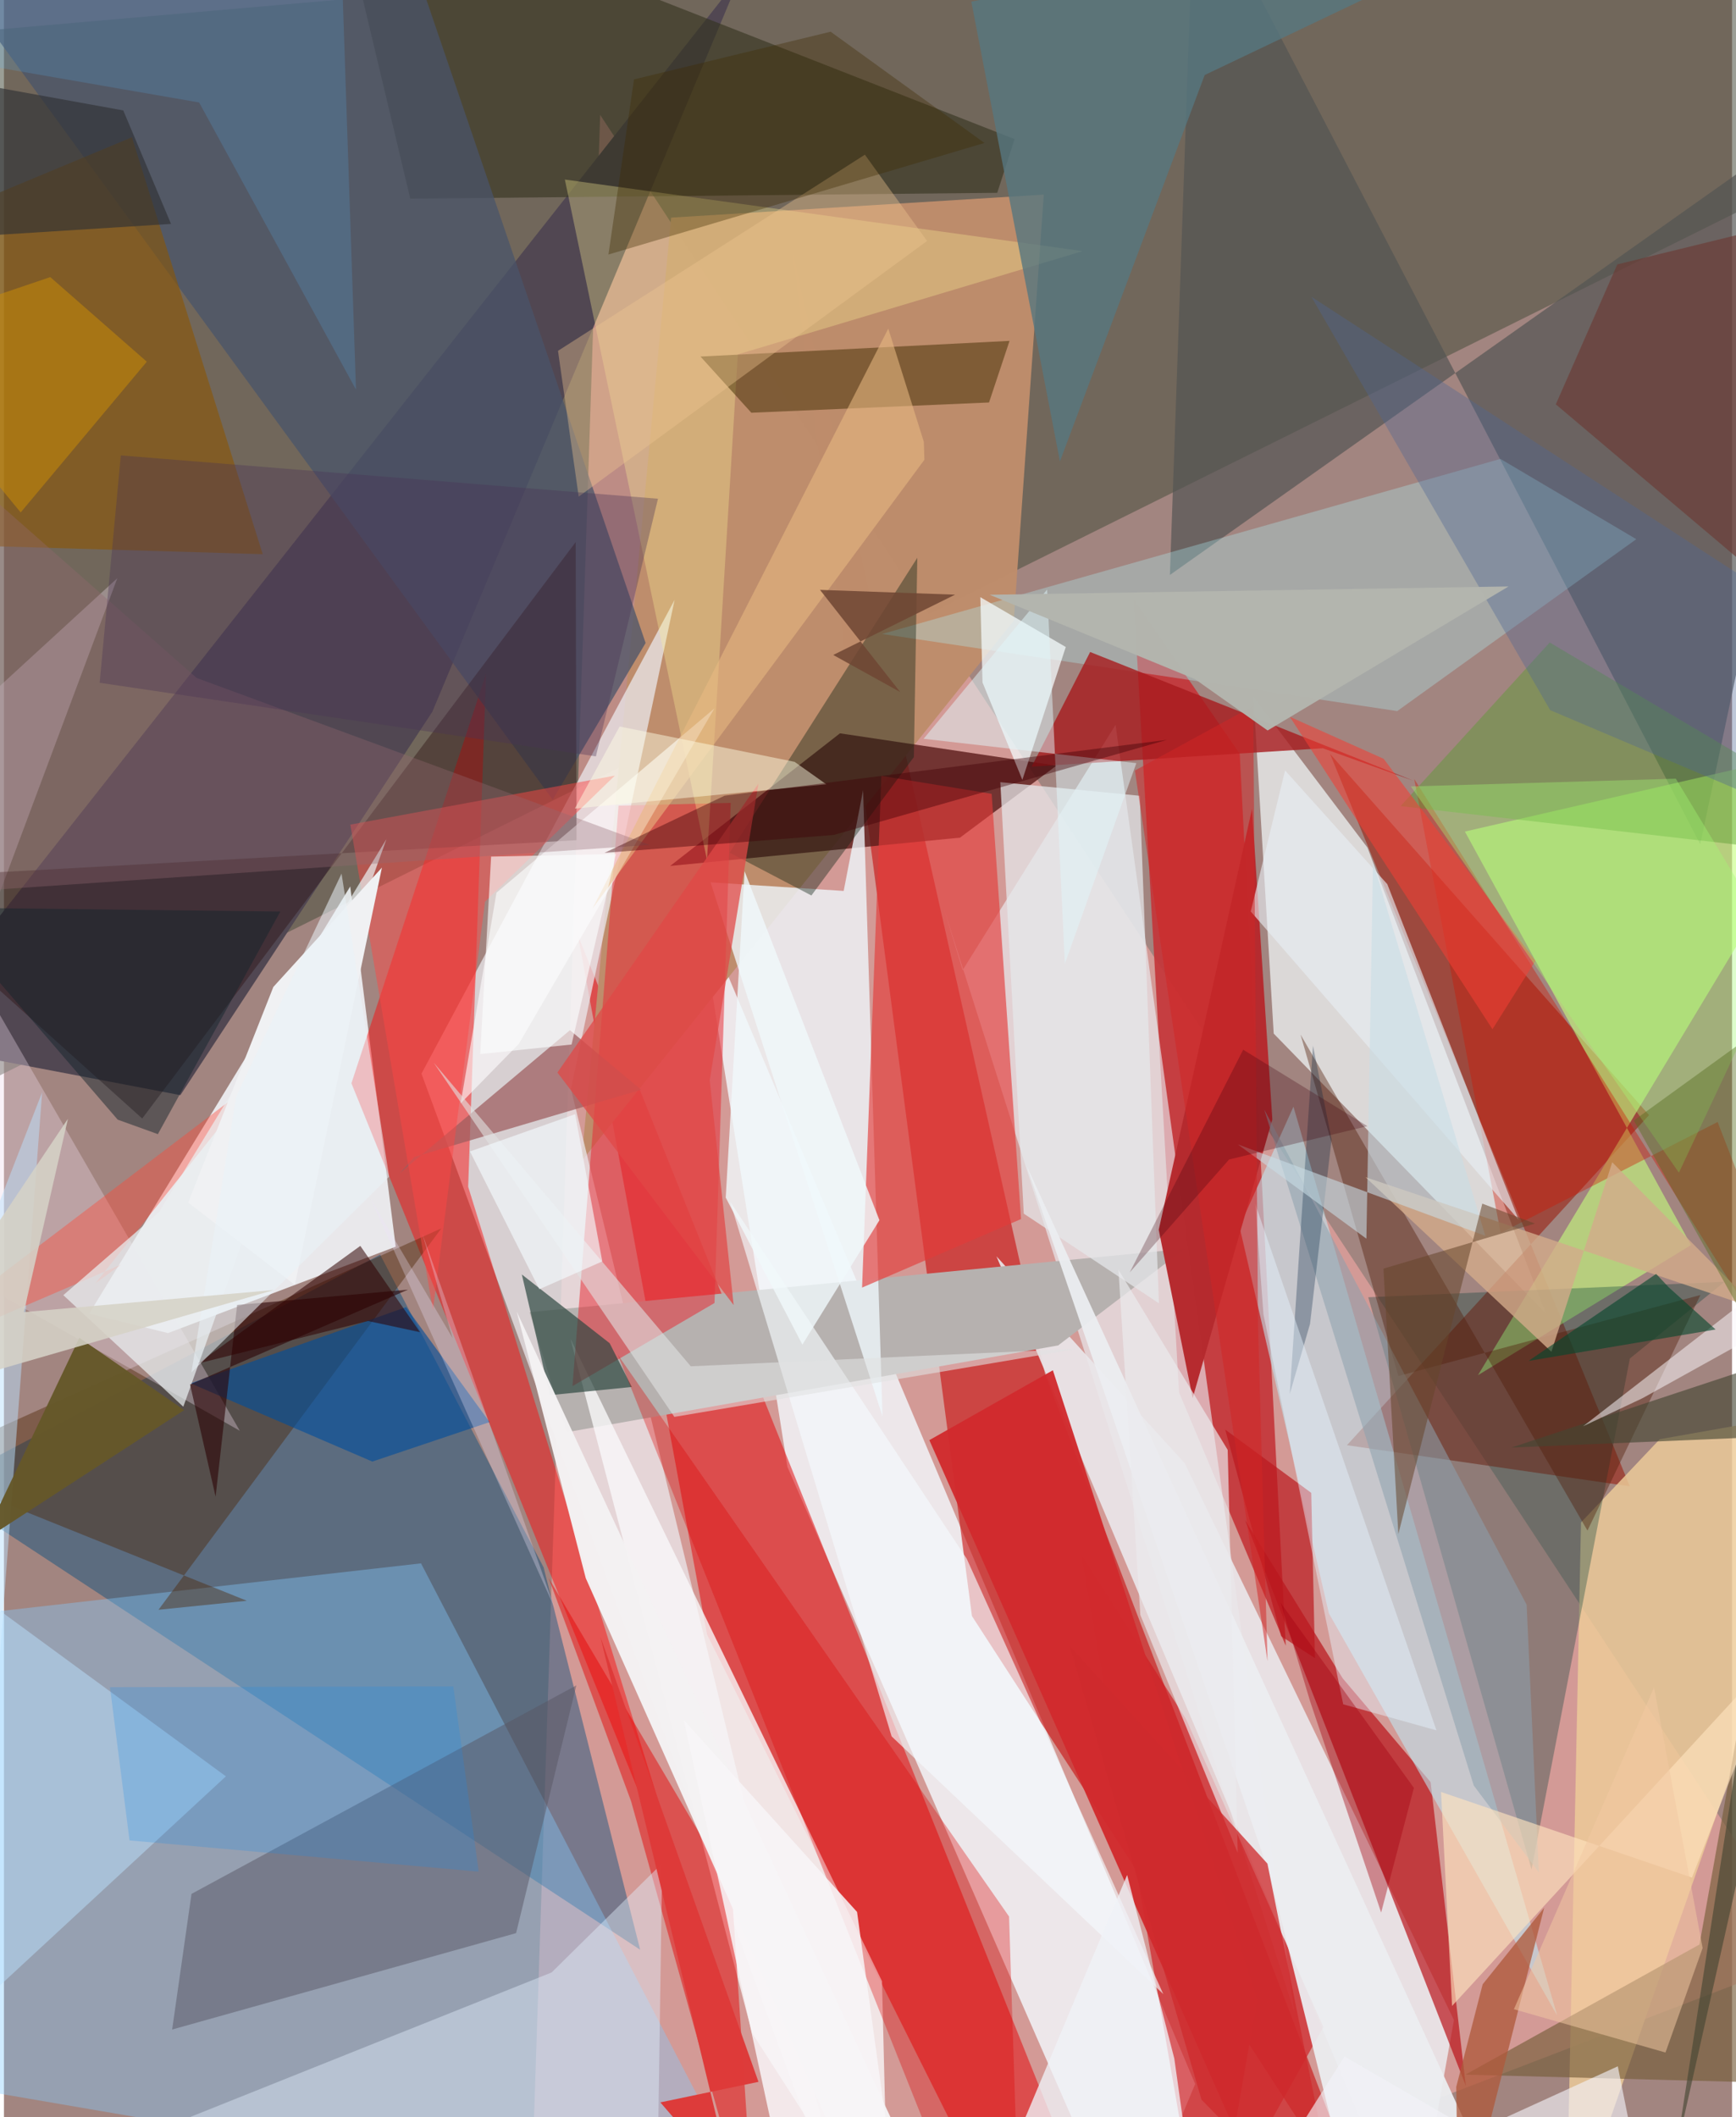 <svg xmlns="http://www.w3.org/2000/svg" width="228" height="278" viewBox="0 0 836 1024"><path fill="#a28580" d="M0 0h836v1024H0z"/><path fill="#494d3d" fill-opacity=".545" d="M872.12-62L-41.659 17.627l-5.59 524.974L887.046 78.456z"/><path fill="#fdaca8" fill-opacity=".541" d="M874.152 945.776L508.355 1086H254.39L288.424 55.576z"/><path fill="#efeef1" fill-opacity=".914" d="M543.574 1086L379.011 709.471l-43.11-271.685 240.375 570.18z"/><path fill="#c7100f" fill-opacity=".612" d="M381.563 122.302L468.29 781.63 665.345 1086 503.76 665.07z"/><path fill="#f5fafe" fill-opacity=".847" d="M41.23 635.393l126.286-206.648 21.999 174.239L79.369 644.77z"/><path fill="#e41012" fill-opacity=".549" d="M487.84 1086l21.324-56.057-231.507-577.62 62.484 338.237z"/><path fill="#be8d6b" fill-opacity=".988" d="M503.041 94.118l-180.27 11.145-43.412 456.413 209.168-261.505z"/><path fill="#c4373a" fill-opacity=".929" d="M597.84 364.617l22.268 431.393-51.65-122.621-21.874-383.3z"/><path fill="#024a7e" fill-opacity=".431" d="M181.985 606.82l-213.99 112.689 339.78 223.513-46.714-184.953z"/><path fill="#eaf0f0" fill-opacity=".78" d="M614.27 499.907l-9.768-162.773 55.125 72.836 86.267 225.29z"/><path fill="#ebebef" fill-opacity=".722" d="M201.99 519.289l122.445-229.15-50.143 236.52L410.265 1086z"/><path fill="#edf9ff" fill-opacity=".584" d="M537.764 350.598l-73.98 118.64-9.118-29.913 169.578 534.008z"/><path fill="#82ccff" fill-opacity=".384" d="M201.76 756.138L-2.612 779.303-62 1002.362l429.96 73.757z"/><path fill="#991a09" fill-opacity=".557" d="M795.858 539.332L649.688 699l136.852 19.877-144.999-354.238z"/><path fill="#eae6ea" fill-opacity=".91" d="M701.48 977.026L571.227 707.72l-91.078-100.074L681.965 1086z"/><path fill="#514752" fill-opacity=".992" d="M207.215 344.293L85.356 529.683l-135.335-25.798 406.306-515.64z"/><path fill="#5b1c1b" fill-opacity=".804" d="M509.127 370.327l-46.63 34.815-140.2 13.686 82.134-64.142z"/><path fill="#b6b1af" d="M272.232 692.708l237.755-41.974 61.204-46.759-316.95 30.693z"/><path fill="#f0f8fd" fill-opacity=".78" d="M406.238 430.917l9.387-48.713 9.396 302.856-83.186-258.3z"/><path fill="#f8f8fa" fill-opacity=".792" d="M424.776 958.249L274.033 647.455l87.886 335.831L427.897 1086z"/><path fill="#535453" fill-opacity=".682" d="M576.015-62l-11.966 340.09L898 41.908l-77.38 366.416z"/><path fill="#fb0b0c" fill-opacity=".478" d="M341.636 951.902l-117.06-377.9 8.655-248.14-65.133 198.079z"/><path fill="#edcb99" fill-opacity=".831" d="M801.028 696.088L898 678.936 755.685 1086l7.238-349.638z"/><path fill="#b9131a" fill-opacity=".698" d="M600.433 735.285l106.779 273.556-17.03-146.88-42.53-50.197z"/><path fill="#c4ff7e" fill-opacity=".6" d="M713.08 665.138L898 358.183 706.765 402.2l109.372 199.99z"/><path fill="#cf1e23" fill-opacity=".675" d="M579.376 1086l-58.155-334.036 50.689 79.609 66.388 148.845z"/><path fill="#033b37" fill-opacity=".322" d="M786.564 657.06l-47.562 247.137-78.989-276.761 172.38-7.477z"/><path fill="#e72c35" fill-opacity=".529" d="M343.745 630.212l7.837-241.886-54.264 1.347-22.287 280.75z"/><path fill="#beeaf4" fill-opacity=".569" d="M751.407 974.84L640.955 780.322l-43.24-187.054 26.107-57.992z"/><path fill="#31301b" fill-opacity=".569" d="M158.956-62l37.607 158.086 283.957-2.825 8.395-25.98z"/><path fill="#b0f5fc" fill-opacity=".31" d="M789.675 260.779l-65.72-38.816-299.129 84.668 249.2 37.296z"/><path fill="#4b2400" fill-opacity=".412" d="M117.491 774.24l-161.396-64.954 255.507-115.172L74.765 778.588z"/><path fill="#e33a39" fill-opacity=".639" d="M415.134 622.766l76.905-33.158-14.216-205.658-53.347-8.684z"/><path fill="#a81b1d" fill-opacity=".8" d="M638.043 361.911l43.828 15.707-156.405-62.268-28.292 55.453z"/><path fill="#e40606" fill-opacity=".482" d="M303.388 871.212L363.394 1086l-11.4-173.045-88.43-149.634z"/><path fill="#b52a2e" fill-opacity=".988" d="M613.607 541.457l-38.544 134.75-16.418-81.406 45.141-203.602z"/><path fill="#49546a" fill-opacity=".741" d="M183.286-62l127.129 372.988-44.96 75.832L-62-62z"/><path fill="#8c5502" fill-opacity=".588" d="M125.188 268.039l-177.275-5.248L-62 118.056 61.902 66.4z"/><path fill="#575563" fill-opacity=".494" d="M247.755 934.984L276.9 815.162 90.731 916.006l-9.362 65.598z"/><path fill="#755d39" fill-opacity=".639" d="M707.01 1003.427l190.99 5.08-49.937-223.891-27.825 155.877z"/><path fill="#efd9eb" fill-opacity=".341" d="M54.852 279.647L-62 592.098l176.088 99.911L-62 386.852z"/><path fill="#f5fcfe" fill-opacity=".733" d="M473.403 330.09l-1.063-41.257 41.338 24.102-21.007 64.257z"/><path fill="#2b1011" fill-opacity=".404" d="M66.887 540.982l209.697-278.79.401 144.19L-62 425.142z"/><path fill="#fdf295" fill-opacity=".325" d="M271.344 86.841l250.535 34.62-166.855 49.94-14.932 244.465z"/><path fill="#0d2114" fill-opacity=".396" d="M440.19 366.166l1.664-96.378-90.756 142.635 39.52 20.69z"/><path fill="#e1effe" fill-opacity=".435" d="M316.187 1052.074l-361.768 26.078 310.51-124.138 53.507-52.806z"/><path fill="#402c02" fill-opacity=".494" d="M476.55 194.664l-114.988 4.963-24.6-27.176 149.508-7.581z"/><path fill="#4f1c09" fill-opacity=".404" d="M820.705 626.346L766.06 740.293 627.261 500.396l47.326 165.136z"/><path fill="#004d9c" fill-opacity=".608" d="M234.937 687.826l-40.432-55.61L90.29 669.071l87.918 37.842z"/><path fill="#bbe0fd" fill-opacity=".494" d="M-62 735.045l80.467-206.73-33.278 443.877 122.185-113.04z"/><path fill="#2d463f" fill-opacity=".686" d="M264.106 674.798l39.632-3.975-10.712-21.154-42.489-33.248z"/><path fill="#da0003" fill-opacity=".329" d="M468.767 1086l21.836-24.279-4.365-134.76-189.27-271.706z"/><path fill="#577780" fill-opacity=".8" d="M580.879 36.286L787.104-62 467.984.785l42.868 222.383z"/><path fill="#9c5c5d" fill-opacity=".718" d="M198.486 559.582l-7.004 7.86 82.331-69.174 34.404 28.79z"/><path fill="#d01502" fill-opacity=".376" d="M898 720.277l-68.982-177.61L724.05 596.34l-41.804-219.579z"/><path fill="#fffdff" fill-opacity=".604" d="M249.058 504.9l94.656-162.28-105.438 89.129-17.346 101.915z"/><path fill="#e5e8ea" fill-opacity=".733" d="M558.74 630.36l-9.256-245.466-67.472-6.582 11.34 208.681z"/><path fill="#f4fafd" fill-opacity=".643" d="M465.755 753.898l95.092 210.564-131.418-124.627-78.084-258.566z"/><path fill="#f3f1f2" fill-opacity=".976" d="M281.466 763.324l143.158 321.627 33.027 1.049-209.588-451.62z"/><path fill="#5a9d30" fill-opacity=".431" d="M898 415.363l-222.36-25.465 72.158-79.14 117.363 69.519z"/><path fill="#fd4846" fill-opacity=".482" d="M295.534 375.13l-62.812 61.004-25.204 197.56-39.955-234.857z"/><path fill="#ff4737" fill-opacity=".396" d="M-62 662.6l184.512-140.28-78.254 98.364 12.528-9.094z"/><path fill="#d12a2d" fill-opacity=".957" d="M606.253 967.055L507.437 662.75l-59.768 33.79 147.63 333.404z"/><path fill="#e9eff0" fill-opacity=".714" d="M86.768 680.39l98.27-274.534L74.983 586.315l-46.266 40.101z"/><path fill="#bb181d" fill-opacity=".69" d="M590.813 691.439l41.62 30.608 1.802 79.931-16.36-10.579z"/><path fill="#8da1ad" fill-opacity=".549" d="M736.627 776.135l5.903 129.479-31.48-42.027-101.356-326.943z"/><path fill="#fee4bf" fill-opacity=".624" d="M695.214 866.71l121.402 41.41 43.198-111.008-159.263 173.096z"/><path fill="#d3ab8a" fill-opacity=".796" d="M748.61 653.812l-89.958-84.457 189.724 63.805-70.335-71.01z"/><path fill="#eceef1" fill-opacity=".937" d="M612.983 908.79l44.05 177.21 56.126-45.804-218.45-476.39z"/><path fill="#ae593b" fill-opacity=".765" d="M703.76 1086l41.353-163.296-29.757 37.03-12.784 49.62z"/><path fill="#e8eef4" fill-opacity=".631" d="M669.227 427.64l-49.454-55.002-16.614 68.218 129.585 149.107z"/><path fill="#e8ba82" fill-opacity=".573" d="M445.004 213.67l-17.194-54.75-143.079 280.51 160.555-217.06z"/><path fill="#2c0507" fill-opacity=".616" d="M195.468 623.758L90.023 669.613l12.364 54.273 10.406-92.712z"/><path fill="#f0f8fb" fill-opacity=".812" d="M358.295 421.391l65.238 168.785-37.272 60.172-37.09-71.13z"/><path fill="#303135" fill-opacity=".651" d="M-44.928 34.797L57.718 53.41 80.82 108.3l-134.972 8.515z"/><path fill="#444632" fill-opacity=".624" d="M729.316 700.126L898 644.33l-89.33 397.85 53.872-347.666z"/><path fill="#f23f35" fill-opacity=".561" d="M720.098 497.791l-98.023-151.099 45.392 20.315 73.4 97.746z"/><path fill="#506893" fill-opacity=".373" d="M898 407.068l-149.969-63.589-115.5-199.906 248.388 161.262z"/><path fill="#6c3934" fill-opacity=".631" d="M780.492 127.88l-29.751 67.686L898 320.146 859.384 108.53z"/><path fill="#926771" fill-opacity=".349" d="M-31.79 217.785L93.186 327.88l219.292 80.773-349.984 23.907z"/><path fill="#1a8eec" fill-opacity=".231" d="M51.286 816.024l166.093-.354 12.297 89.583-168.921-15.107z"/><path fill="#efc592" fill-opacity=".38" d="M268.032 169.678l10.009 70.515 168.53-123.649-30.079-41.733z"/><path fill="#e0e3e2" fill-opacity=".592" d="M207.923 513.998l116.41 171.304 194.95-32.935-187.018 8.463z"/><path fill="#52b3fe" fill-opacity=".184" d="M-62 22.405L161.84-62l8.46 250.44L94.42 49.567z"/><path fill="#eff2f7" fill-opacity=".78" d="M566.181 995.635l11.15 79.33L468.167 1086l75.196-179.147z"/><path fill="#a3f973" fill-opacity=".365" d="M680.622 380.374l128.189-3.751 51.173 84.722-49.687 105.845z"/><path fill="#faf5fa" fill-opacity=".525" d="M792.658 676.272L898 617.83l-17.433-18.416-116.594 90.402z"/><path fill="#dd3a39" fill-opacity=".988" d="M365.018 1006.918l-76.467-215.252 64.28 266.086-35.283-40.904z"/><path fill="#f0f1f3" d="M182.845 419.628l-52.518 57.717-41.198 104.288 51.609 39.833z"/><path fill="#e14846" fill-opacity=".729" d="M267.751 518.735l97.227-139.7-23.547 143.402 11.572 108.78z"/><path fill="#f8f5f7" fill-opacity=".855" d="M412.706 924.736l-83.754-92.712 48.246 222.83 49.947-25.268z"/><path fill="#00213e" fill-opacity=".294" d="M633.275 505.732l8.992 45.416-10.42 89.141-9.822 33.992z"/><path fill="#ce8d05" fill-opacity=".502" d="M-62 162.645l84.411-28.626L69.1 174.934l-61.015 72.92z"/><path fill="#e6f4ff" fill-opacity=".451" d="M609.296 635.625l38.597 188.695 45.103 12.584-87.634-254.598z"/><path fill="#ffffe6" fill-opacity=".463" d="M397.829 379.342l-121.67 11.736 21.696-39.694 84.618 17.082z"/><path fill="#c8dde5" fill-opacity=".584" d="M659.11 599.104l3.2-182.038 54.343 180.672-119.737-44.224z"/><path fill="#66582a" fill-opacity=".965" d="M-62 853.767l50.73-107.741 98.46-64.013-50.72-34.971z"/><path fill="#e1f6fc" fill-opacity=".494" d="M547.823 369.092l-34.591 97.03-8.574-180.977-59.759 72.179z"/><path fill="#3f0007" fill-opacity=".416" d="M401.396 403.844l-110.863 8.652 58.067-27.63 214.049-27.038z"/><path fill="#402c00" fill-opacity=".357" d="M292.428 123.108L304.8 38.4l95.108-23.065 74.424 53.814z"/><path fill="#4b3355" fill-opacity=".357" d="M286.369 365.83l30.025-124.613L56.528 220.27l-10.23 109.968z"/><path fill="#ebeaee" fill-opacity=".686" d="M549.745 781.062l47.122 115.131-4.865-194.937-52.856-87.16z"/><path fill="#6f4633" fill-opacity=".851" d="M394.774 285.3l38.784 49.398-32.387-17.917 58.951-29.16z"/><path fill="#67452c" fill-opacity=".541" d="M674.56 741.984l40.621-159.816 25.497 9.634-73.32 21.79z"/><path fill="#2f0100" fill-opacity=".545" d="M176.125 638.932l25.155 5.399-28.88-41.738-78.584 56.89z"/><path fill="#556d1f" fill-opacity=".427" d="M788.473 541.948l109.26 195.128.267-323.27v48.838z"/><path fill="#d02526" fill-opacity=".518" d="M604.346 341.456l2.33 299.843 4.603 162.207-64.167-430.825z"/><path fill="#e9f3f7" fill-opacity=".549" d="M112.342 530.328l50.968-107.8 23.016 146.608-95.638 94.698z"/><path fill="#f2c9a2" fill-opacity=".525" d="M803.804 992.733l17.958-50.546-23.5-126.035-67.782 155.636z"/><path fill="#14252c" fill-opacity=".482" d="M-33.319 438.919l167.002 1.97-59.219 107.656-19.448-7.008z"/><path fill="#d5d2c6" fill-opacity=".871" d="M9.626 634.627l21.318-93.484L-62 679.598l192.63-55.67z"/><path fill="#ede1f8" fill-opacity=".306" d="M266.398 777.75L202.38 596.616l14.644 50.552-39.666-67.495z"/><path fill="#a40011" fill-opacity=".404" d="M682.086 864.745l-15.844 60.28-34.403-102.28-14.234-47.551z"/><path fill="#06472c" fill-opacity=".612" d="M828.037 643.024l-22.608-20.339-6.15-6.531-61.749 42.087z"/><path fill="#b3b5ae" fill-opacity=".984" d="M727.882 283.645L476.86 287.67l99.382 40.842 35.07 24.798z"/><path fill="#f4fcff" fill-opacity=".627" d="M276.323 538.904l-50.875 18.009 33.563 66.638 30.448-13.45z"/><path fill="#fbfeff" fill-opacity=".624" d="M230.413 509.815l44.176-4.624 21.491-92.144-60.409 1.26z"/><path fill="#ce2b2d" fill-opacity=".761" d="M579.328 1015.53l68.914 70.47-37.007-184.615L515.55 796.03z"/><path fill="#41030c" fill-opacity=".275" d="M599.501 507.705l-54.875 107.708 48.08-54.62 66.9-16.104z"/><path fill="#f2f2f8" fill-opacity=".631" d="M648.507 994.66L590.864 1086l189.875-86.6 16.212 81.3z"/></svg>